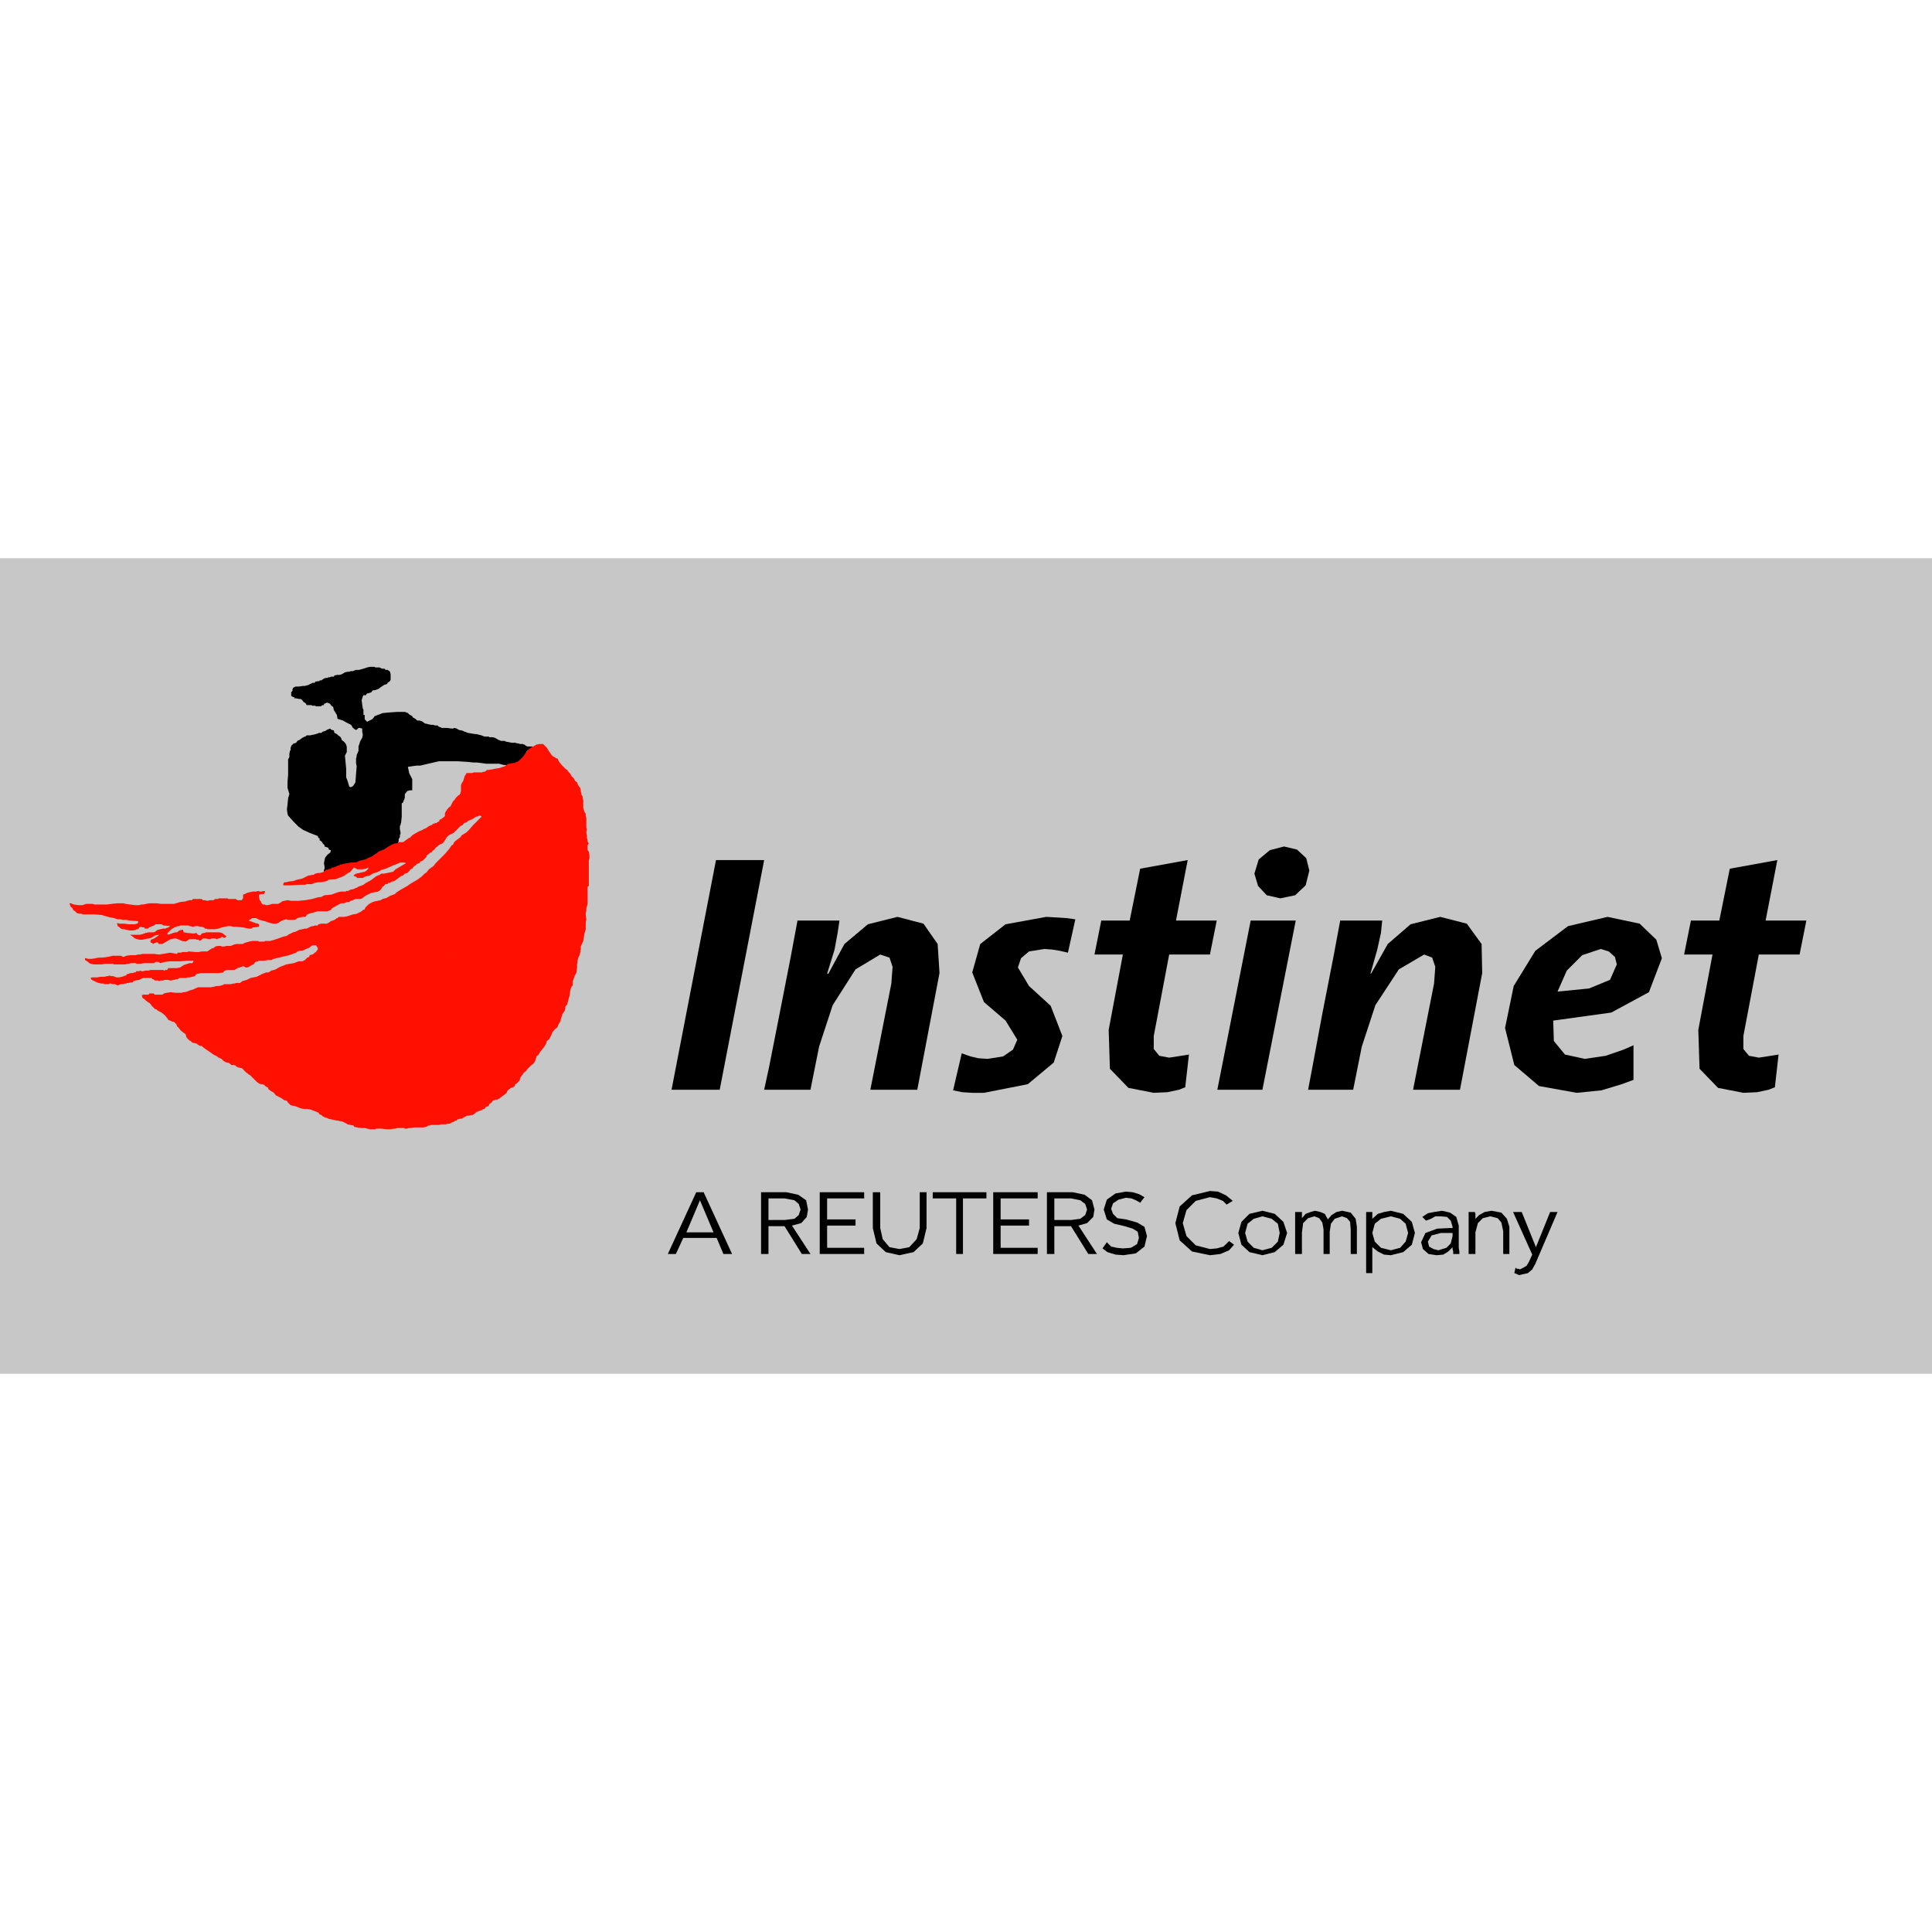 <?xml version="1.0" encoding="UTF-8"?>
<svg id="Layer_1" xmlns="http://www.w3.org/2000/svg" width="1024" height="1024" version="1.1" viewBox="0 0 1024 1024">
  <!-- Generator: Adobe Illustrator 29.5.1, SVG Export Plug-In . SVG Version: 2.1.0 Build 141)  -->
  <rect y="295.882" width="1024.003" height="432.236" fill="#c7c7c7"/>
  <polygon points="381.46 577.582 355.931 577.582 379.493 455.851 405.017 455.851 381.46 577.582" fill-rule="evenodd" data-split="true" />
  <polygon points="566.024 504.938 561.769 503.953 557.844 503.301 553.587 502.973 545.407 504.284 541.151 507.882 539.515 512.794 545.407 522.606 556.862 533.076 563.079 549.117 558.498 563.184 544.752 574.642 521.518 579.221 515.304 579.221 510.068 578.893 505.156 577.913 509.735 558.28 514.316 559.914 518.574 560.894 523.483 561.22 531.666 559.914 536.901 556.315 539.191 551.077 532.969 540.938 521.518 531.116 515.304 515.408 519.552 500.352 532.969 489.881 554.569 485.959 560.132 486.285 565.37 486.611 569.949 487.265 566.024 504.938" fill-rule="evenodd" data-split="true"/>
  <polygon points="953.806 505.918 932.208 505.918 924.026 549.118 924.026 555.989 926.973 559.588 932.208 560.571 940.719 559.26 942.679 558.929 940.719 576.276 937.443 577.582 931.228 578.893 924.026 579.221 910.611 576.602 900.794 566.46 900.138 545.842 907.666 505.918 892.612 505.918 896.213 487.922 911.265 487.922 916.831 460.432 942.025 455.851 935.81 487.922 957.407 487.922 953.806 505.918" fill-rule="evenodd" data-split="true"/>
  <polygon points="641.29 505.918 619.69 505.918 611.51 549.118 611.51 555.989 614.455 559.588 619.69 560.571 628.198 559.26 630.163 558.929 628.198 576.276 624.928 577.582 618.712 578.893 611.51 579.221 598.093 576.602 588.276 566.46 587.622 545.842 595.148 505.918 580.096 505.918 583.697 487.922 598.749 487.922 604.31 460.432 629.506 455.851 623.294 487.922 644.891 487.922 641.29 505.918" fill-rule="evenodd" data-split="true"/>
  <polygon points="669.104 577.581 645.216 577.581 662.886 487.92 686.774 487.92 669.104 577.581" fill-rule="evenodd" data-split="true"/>
  <polygon points="678.594 476.139 671.399 474.503 666.813 469.598 664.853 463.048 667.144 455.527 673.033 450.617 680.559 448.65 687.431 450.287 692.34 454.868 693.977 461.418 692.012 469.268 686.451 474.503 678.594 476.139" fill-rule="evenodd" data-split="true"/>
  <polygon points="773.823 577.582 748.954 577.582 760.081 521.3 760.735 512.464 759.094 507.554 754.844 505.918 741.428 513.774 728.991 532.755 721.791 554.679 717.21 577.582 693.322 577.582 695.612 565.48 700.848 537.336 706.737 507.228 710.338 487.921 732.592 487.921 731.936 494.467 729.971 503.301 726.37 516.065 726.7 516.065 735.537 500.352 747.644 489.881 763.352 485.959 777.424 489.555 785.278 500.352 785.604 515.734 773.823 577.582" fill-rule="evenodd" data-split="true"/>
  <polygon points="486.179 577.582 461.304 577.582 472.431 521.3 473.087 512.464 471.451 507.554 466.542 505.918 453.454 513.774 441.343 532.755 434.148 554.679 429.562 577.582 405.017 577.582 407.638 565.48 413.197 537.336 419.089 507.228 422.69 487.921 444.944 487.921 443.962 494.467 442.327 503.301 438.398 516.065 439.052 516.065 447.563 500.352 459.996 489.881 475.702 485.959 489.45 489.555 496.976 500.352 497.956 515.734 486.179 577.582" fill-rule="evenodd" data-split="true"/>
  <polygon points="438.397 661.36 458.035 661.36 458.035 664.635 434.473 664.635 434.473 631.91 458.035 631.91 458.035 635.181 438.397 635.181 438.397 646.308 453.454 646.308 453.454 649.583 438.397 649.583 438.397 661.36" fill-rule="evenodd" data-split="true"/>
  <polygon points="491.084 650.888 489.119 659.068 484.212 663.654 476.686 665.286 469.486 663.654 464.575 659.068 462.615 650.888 462.615 631.909 466.542 631.909 466.542 650.888 467.85 656.78 471.451 661.035 476.686 662.015 481.922 661.035 485.849 656.78 487.483 650.888 487.483 631.909 491.084 631.909 491.084 650.888" fill-rule="evenodd" data-split="true"/>
  <polygon points="510.391 664.635 506.79 664.635 506.79 635.181 494.36 635.181 494.36 631.91 522.829 631.91 522.829 635.181 510.391 635.181 510.391 664.635" fill-rule="evenodd" data-split="true"/>
  <polygon points="530.355 661.36 549.988 661.36 549.988 664.635 526.43 664.635 526.43 631.91 549.988 631.91 549.988 635.181 530.355 635.181 530.355 646.308 545.406 646.308 545.406 649.583 530.355 649.583 530.355 661.36" fill-rule="evenodd" data-split="true"/>
  <polygon points="604.309 637.472 602.019 636.159 599.728 635.181 596.783 634.848 592.858 635.835 589.911 637.802 588.932 640.74 589.911 643.363 592.202 645.651 596.783 646.308 602.673 647.942 606.6 650.233 607.91 655.144 606.6 660.705 602.019 664.304 595.473 665.284 591.222 664.961 586.967 663.655 584.35 661.683 586.641 658.415 588.932 660.705 591.876 661.36 595.147 661.683 599.402 661.36 602.673 659.393 603.655 656.124 603.006 652.854 600.384 651.21 596.129 649.909 590.568 648.599 586.641 646.308 585.002 641.073 586.641 635.835 591.222 632.56 596.783 631.577 600.384 631.91 603.655 632.89 606.6 634.524 604.309 637.472" fill-rule="evenodd" data-split="true"/>
  <polygon points="654.051 659.724 651.435 662.669 646.856 664.634 641.291 665.285 631.797 663.325 625.259 657.434 622.961 648.274 625.259 639.43 631.797 633.546 641.291 631.248 645.546 631.579 649.801 633.546 653.397 636.49 650.127 638.45 648.16 636.49 644.889 635.182 641.291 634.523 633.765 636.49 628.853 641.402 626.893 648.274 628.853 655.143 633.765 660.055 641.291 662.015 644.889 661.682 648.491 660.704 651.435 657.764 654.051 659.724" fill-rule="evenodd" data-split="true"/>
  <polygon points="686.45 646.963 686.45 642.382 690.051 642.382 690.051 645.652 692.011 643.362 694.63 642.382 696.921 641.728 699.868 642.382 702.158 643.362 703.793 646.309 705.757 644.018 708.374 642.382 711.318 641.728 715.9 642.708 718.518 645.983 719.175 650.233 719.175 664.636 715.9 664.636 715.9 651.544 715.574 647.61 713.939 645.652 711.318 644.672 707.394 645.983 705.429 648.599 704.773 652.855 704.773 664.636 701.502 664.636 701.502 651.544 700.848 647.943 699.211 645.652 696.593 644.672 693.322 645.652 690.705 648.273 690.051 653.178 690.051 664.636 686.45 664.636 686.45 646.963" fill-rule="evenodd" data-split="true"/>
  <polygon points="781.678 642.382 782.004 643.362 782.004 645.983 783.969 644.019 786.913 642.382 790.515 641.728 795.75 642.708 798.695 645.983 800.001 650.234 800.001 664.634 796.73 664.634 796.73 652.524 795.75 647.943 793.785 645.653 789.858 644.673 785.933 645.653 783.315 648.274 782.004 653.178 782.004 664.634 778.403 664.634 778.403 642.382 781.678 642.382" fill-rule="evenodd" data-split="true"/>
  <polygon points="814.072 661.034 821.605 642.382 825.528 642.382 813.747 669.864 812.113 672.816 809.822 674.776 805.567 675.755 804.91 675.755 803.602 675.106 802.622 674.776 803.276 671.836 803.93 672.485 804.91 672.485 805.567 672.816 807.531 671.836 809.166 670.851 810.476 668.56 812.113 664.959 801.966 642.382 806.547 642.382 814.072 661.034" fill-rule="evenodd" data-split="true"/>
  <path d="M724.08,642.382h3.276v3.601l2.947-2.621,3.268-.98,3.601-.654,6.546,1.634,4.581,4.248,1.637,5.892-1.637,6.222-4.581,3.929-6.546,1.632-3.601-.326-3.268-1.634-2.947-2.291v13.741h-3.276v-32.394h0ZM737.172,644.673l-5.235,1.311-3.27,2.614-1.311,4.905,1.311,4.588,3.27,3.271,5.235,1.308,4.912-1.308,2.944-3.271,1.304-4.588-1.304-4.905-2.944-2.614-4.912-1.311Z" fill-rule="evenodd"  data-split="true"/>
  <polygon points="282.301 395.969 281.977 395.638 279.356 395.638 279.03 395.308 278.707 395.308 278.05 394.658 277.719 394.658 277.065 394.328 275.429 394.328 274.775 393.999 274.121 393.999 273.141 393.678 271.174 393.678 267.903 393.017 267.58 392.693 265.612 392.693 263.978 392.037 262.344 391.057 261.034 390.729 259.4 390.729 259.067 390.403 256.778 390.403 255.142 389.746 252.523 389.092 251.867 389.092 247.942 388.438 246.306 387.787 245.982 387.787 245.651 387.458 244.671 387.128 244.341 387.128 243.035 386.802 242.05 386.148 240.744 385.817 240.09 386.148 239.436 386.148 236.815 385.817 234.199 385.817 233.544 385.496 232.564 385.168 231.91 384.511 230.6 384.511 229.62 384.188 228.635 384.188 226.999 383.857 225.688 383.526 225.365 383.526 224.382 382.877 224.054 382.546 223.397 382.221 222.417 381.897 221.109 381.897 220.453 381.236 219.473 380.587 218.819 380.256 218.493 379.607 216.852 378.622 216.202 377.965 215.548 377.635 214.563 377.316 210.636 377.316 206.055 377.635 202.78 377.965 198.529 379.607 197.875 380.587 197.221 381.236 194.6 382.546 193.294 381.236 193.294 378.945 192.64 378.945 192.64 376.005 192.309 375.675 191.66 371.096 192.309 369.134 192.64 368.475 193.951 368.475 194.274 367.825 194.6 367.495 195.254 367.495 195.911 367.164 196.239 367.164 196.895 366.841 197.545 365.858 198.529 365.858 200.492 365.204 201.8 364.224 203.765 362.914 205.075 362.583 205.401 361.934 206.712 360.954 207.035 360.293 207.035 357.353 206.712 356.042 206.055 355.388 205.727 355.388 205.727 355.062 204.421 355.062 203.765 354.403 202.456 354.403 201.146 353.754 198.855 353.754 198.529 353.421 196.239 353.421 194.6 353.754 192.64 354.403 190.349 355.062 188.713 355.062 187.728 355.388 187.074 355.711 185.768 355.711 185.114 356.042 184.127 356.042 182.824 356.368 181.182 357.353 180.202 357.678 178.892 357.678 177.258 358.002 176.932 358.658 175.298 358.658 174.967 358.982 173.987 358.982 173.657 359.313 172.677 359.313 171.697 359.643 170.712 360.293 170.386 360.623 169.406 360.623 169.406 360.954 167.115 361.272 166.785 361.934 165.474 361.934 165.151 362.26 164.171 362.583 163.84 362.914 161.55 363.57 160.57 363.57 158.279 363.894 156.638 363.894 155.334 364.55 155.004 365.535 155.004 366.184 154.35 366.841 154.35 368.805 155.334 369.455 155.991 369.455 155.991 370.116 156.971 370.116 158.279 370.44 159.259 370.44 160.239 371.096 160.895 372.076 161.55 372.404 162.206 373.054 162.53 373.715 165.151 373.715 165.474 374.041 167.115 374.041 167.441 374.367 170.055 374.367 170.386 374.041 171.042 373.715 171.697 373.715 171.697 373.054 172.022 373.054 172.351 372.73 172.677 372.73 173.333 372.404 173.657 372.404 173.987 372.73 174.311 372.73 174.967 373.054 175.621 374.041 176.601 374.695 176.932 376.331 178.568 378.945 178.892 380.912 179.548 381.236 181.836 381.897 183.478 382.877 186.094 384.188 187.074 385.817 188.385 386.802 189.039 386.802 190.019 385.817 190.675 385.817 191.984 386.148 191.984 387.787 192.309 389.418 191.984 391.057 191.004 392.693 190.019 395.638 190.019 397.929 189.039 400.219 189.039 400.873 188.713 402.179 188.713 404.474 189.039 406.108 188.383 414.621 187.403 416.251 186.749 416.912 185.769 417.235 185.112 416.912 184.128 413.634 183.478 412 183.478 407.419 182.824 400.547 183.804 398.583 183.804 395.969 183.478 394.658 182.824 393.678 181.837 392.693 181.183 392.367 181.183 392.037 180.857 391.383 180.533 390.729 180.203 390.403 179.223 389.746 178.569 389.092 177.258 388.438 176.932 387.127 175.622 386.802 174.968 386.147 173.331 386.802 172.351 387.458 171.041 387.786 170.386 388.438 169.076 388.438 168.419 388.766 166.131 389.418 165.805 389.418 164.497 389.746 162.53 389.746 161.874 390.403 161.55 390.403 160.239 391.057 158.936 392.037 157.625 392.693 156.969 393.678 155.989 393.999 155.658 393.999 154.348 395.307 154.348 395.638 154.024 396.292 154.024 397.598 153.694 397.929 153.368 399.563 153.368 401.199 152.714 402.51 152.714 410.69 152.39 414.291 152.39 417.561 153.368 420.837 152.714 423.127 152.39 426.403 152.06 429.019 152.39 431.31 152.714 432.29 155.335 435.234 158.28 438.179 160.57 439.815 164.171 441.454 168.419 443.086 168.752 444.071 169.406 444.396 169.406 445.381 170.056 445.705 170.71 446.361 171.041 447.015 172.023 447.995 172.023 448.652 173.988 449.306 174.311 450.286 175.298 450.616 175.298 451.266 174.968 451.927 173.657 452.907 172.351 454.541 172.023 455.852 171.697 457.486 172.023 459.448 172.023 460.433 171.697 461.087 171.697 462.398 173.657 462.067 177.258 460.433 179.223 459.448 185.112 458.142 195.585 455.526 202.78 450.945 209.657 447.669 210.637 447.346 210.963 447.015 210.963 446.361 211.291 446.035 211.291 444.725 211.947 443.745 211.947 442.434 212.271 442.106 212.271 441.126 211.947 439.489 211.947 437.855 212.271 437.199 212.602 435.888 212.927 432.944 212.927 425.741 213.581 425.418 213.907 424.431 214.238 423.781 214.561 422.801 214.561 420.837 215.218 420.18 215.546 419.526 215.872 419.526 215.872 419.203 216.203 419.203 217.183 418.872 218.493 418.872 218.493 412.98 216.852 409.71 216.203 406.439 216.203 406.439 220.783 405.78 222.743 405.78 232.564 403.49 242.707 403.49 247.942 403.818 250.887 404.151 252.851 404.151 255.468 404.475 257.758 404.8 264.635 404.8 266.925 405.455 267.903 405.455 268.883 405.78 271.83 404.8 275.429 403.49 275.762 402.838 278.05 400.548 279.356 397.929 281.321 396.949 282.631 395.969 282.301 395.969" fill-rule="evenodd" data-split="true"/>
  <path d="M53.885,484.975l4.581,1.311h.331l1.634.326,1.967.654h1.634l.98.326h1.965l1.967.328,4.248.331v.98l-.654.325-.98.326h-3.271l-2.621-.326h-2.288l-1.313-.325v.325l.333,1.311.98.654.654.65.98.33h.654l2.947.654h1.965l1.303-.323.657-.331h.654l.331-.33.325-.65.98-.33.655.33h.987l.323.65h1.637l.654-.65.98-.33.33-.324h.324l.987-.326.654-.659h3.271l.98.659h.656l2.945.326-.98.654-1.637.65h-.984l-1.635.33-1.31.331-.657.323-.649.657-.985.33h-2.616l-1.308.324h-.326l-.654.326-2.291.654h-5.235l.98.656,1.634,1.311,2.29.649h1.635l2.947-.649h.654l.98-.331,2.295-1.31,1.636-.326h.324l-.654.656-1.96,1.311-1.641.649-.324.659v.326l.324.654h.33l.98.652.654-.652h.331l.98-.328.98.98h1.636l4.586-2.617,1.96-.323h.985l.649.323,2.291.985,1.965.326.656-.326.98-.659.654-.326h2.947l.654.326h.98l.654.659.988-.659.323-.326.326-.323h1.639l1.306.323h1.31v-.323h2.291l.654.323h.331l.649-.323,1.311-.331.656-.651.98.651h.328l.98-.651v-.329l-.654-.33-.326-.326-1.308-.98-1.636-.324h-6.872l-.654.324h-.331l-1.303.326-.331.654-.657.326h-.323l-.331-.326h-.325l-.655-.654v-.326l-1.636.326-3.273-.326-1.962-.324-.329-.987v-.323h-.656l-1.306.323-1.308.987h-.657l-1.31.324-2.614.98-.657-.654,2.291-2.291,1.636-.98.985-.33.649-.324h.985l.326-.326h4.581l.331.326h.654l.98.324h.654l.656-.324h1.635l.979.324h1.311l.326.33h.654l.331.65h.654l.982.33h3.925l1.634-.33,1.967-.65,3.271-.654h1.308l1.31.324h1.311l3.601.33,3.271.65h1.634l.654-.65h.982l2.288-.33v-1.309l-.647-.326-1.313-.325-2.618-.98-.98-.331,1.964-1.308h1.96l1.965.98,2.616.659,2.945.98,1.641.325h1.96v-.325h.654l1.311-.98,1.634-.659,1.313-.326.978.326h3.277l.98-.326.654-.654,1.311-.326,1.636-.326h1.304l.331-.331.654-.98.98-.328,4.581-1.31h5.235l.654-.326.987-.326.326-.328.324-.657,1.31-.654,1.634-.98,1.967-.98h1.634l1.311-.656h1.311l.654-.655,1.306-.33,1.31-.65h2.619l.982-.33,1.635-1.311,3.275-1.634h.649l.985-.326h.656l1.306-.33,1.308-.98.657-.98.326-.654.654-.326.654-.659v-.326h1.311l.325-.654h.985l.98-.652,1.311-.328,1.31-.982.98-.659,1.311-.98.98-.326.98-.985,1.31-.323,1.309-1.306.326-.661.984-.324.652-.985.328-.321.657-.33.98-.98.98-.331.654-.328v-.652h.656l.654-.328,1.965-1.962v-.329l.326-.651.654-.329.98-.982h.657l.654-.98.98-.659.656-.98.985-.654.98-.982.98-.324.654-.33.656-.655.655-.98.979-1.636.985-.98,2.617-1.311,3.601-3.601,1.308-.654.657-.985,1.305-.325.654-.655,1.311-.651.98-.329,1.965-1.31-4.581-23.234h-.329l-.325.649-.657.985-.654,2.291-.98,1.636-.331.98v2.952l-.323,1.308-.331.649-.651.331-1.639,1.636-.326.655-.98.98-1.311,2.621-.98.651-.328.659h-.326l-.331.65-.654.98-.325.661v1.306l-.331.654-.98.654-.324.326-1.31.659v.651l-.657.331-.98.649h-.654l-.33.331h-.65l-.656.654-1.639.654-1.306.983-.654.328-.98.326-.331.326-1.636.654-.654.326-2.291,1.31-.98.659-.984.98-.326.326h-.329l-2.29,1.634-.326.331-.654.325h-2.291l-.98.655h-.984l-1.637.654-2.29,1.305-1.965,1.311-2.617.98-1.634,1.311-.656.33-1.308.98-1.637.654-1.964.985-2.945.652-1.96.98h-2.947l-1.311.328h-.98l-.654.331h-.654l-.987.326h-.649l-.985.654h-.657l-.323.33-.98.321-.657.329h-.984l-.65.656-2.621.654-.98.98-.985.331-1.305.326h-.985l-1.306.323-.985.661h-.654l-1.306.324h-.654l-3.277,1.636-2.945.654-1.96.657-2.621.328-.978.321h-.98l-.333.331-.323.654v.326l.323.328h3.271l5.242-.328h2.94l.654-.326h2.621l1.634-.654,1.967-.331h1.304l3.278-.649.654-.657,3.927-.325,4.255-1.639,2.288-1.634,1.311-.657,1.306-1.634.654-.656.987.656.647.324h2.623l1.965-.324,1.306-.656v.656l-.982.985-.98.649-1.634.331-1.311.326-1.634.323-.987.661-.324.324.324.326.987.33.647.65h2.947l.985-.65,2.616-.656,1.634-.985,2.947-.98,1.639-.98,2.291-.654,2.29-.985.654-.321,4.907-1.969h1.965l.98.328-5.561,3.271-1.311,1.31-4.909.98h-1.306l-.985.661-1.634.65-2.616,1.964-1.639.985-1.306.652-1.31.98-1.637.659-.985.326-.98.654h-.323l-1.311.651-1.636.329-1.311.656h-.98v.324h-2.619l-1.636.33-3.599,1.311-3.601.326-1.967.985h-.98l-1.311.318-2.288.661-3.601.65-3.594.33h-3.932l-1.96-.33-1.634.33-1.311.331-.33.324-1.637.98h-3.268l-.987.325-1.303.331h-.987l-.655-.331h-.98l-.656-.649-.323-.656v-.324l-.657-.661-.331-1.629v-1.311l.988-.331h1.634l.654-1.31-.654-.324-1.311.324h-.98l-.654-.324-1.311.324h-1.636l-1.634.33-1.311.326-1.31.654-.98.331v1.96l-.324.33-.33.65h-2.291l-.98-.65h-3.929l-.326-.33h-4.581l-.655.33h-1.31l-.98.65h-1.637l-1.634.33-1.31-.33h-.985l-.649-.65h-4.586l-.652.65h-1.308l-.985.33h-.326l-.656.331-2.945.324-3.271.98h-6.871l-2.296-.324h-3.924l-3.271.649h-.985l-.98.331h-2.29l-2.614-.331-2.298-.325-1.303-.324h-3.278l-2.945.324-2.614.325h-6.222l-1.304-.325h-3.275l-1.96.656h-2.29l-2.296-.331-1.636-.649h-.654v.324l.328.656.326.98.654.331.656,1.308.98.652.987.98,1.304.33h.985l.98.328h6.215l3.601.326ZM166.131,490.865h-.657l-.977.326-1.967.98h-.98l-1.311.331-1.634.33-1.967.98-1.304.328-2.621,1.306-.323.326-.657.331-1.634.328-2.621.98-1.965.652-2.29.659h-2.617l-.654.325h-2.621l-.649-.325h-2.945l-1.641.325-2.291.655-1.306.651h-3.275l-1.308.329-.652.33-.985.326h-2.29l-.98.323h-1.634l-.331-.323h-1.311l-1.634.323-.656.662-.98.326-.654.323-1.96,1.311h-2.947l-1.639.33h-1.306l-3.929-.33-.98.33h-2.291l-.98.324h-1.641l-.326.656-3.599-.656-5.892.982-2.614-.326h-6.222l-1.303.326h-.988l-1.31.324h-2.614l-2.291.33-1.634.654-1.31-.654h-4.258l-2.945.654-2.614.326h-1.967l-1.634.331-1.965.328h-1.96l-.987-.328h-.654v.98l.654.328.987.652.65.659.984.326,1.311.325h4.251l1.964-.325h3.925l.656.325h6.216l.654-.325h.987l.98-.326h2.614l.656.326h1.642l2.288-.326h5.237l.655-.659h1.634l.982.659,2.288-.659,2.947-.326h5.566l3.594-.326h2.947l.328.326-.328.326-.326.659h-1.636l-2.945.98-1.965,1.31-1.959.326h-4.256l-.656.98h-.98l-.331.326h-.323l-.331-.326h-6.872l-.98.326h-1.634l-1.31.328h-.654l-.98-.328-.331.328h-1.637l-.33.657h-.978l-.326.323h-1.31l-1.967.661h-.324v.65h-.654l-.656.33-.98.326-1.634.324h-1.311l-.98-.324-.654-.326h-1.311l-.656-.33-.98.33h-.654l-.987.326h-2.291l-1.634.324h-2.614l-.987.33.33.654.326.326,2.621,1.311.978.331,1.313.323h1.308l.65.326h1.964l.657-.326h.656l.978.326h.987l1.634.654,1.637-.654h.98l1.31-.326h.654l.324-.323h.987l.98-.331h.98l.656-.654.978-.326,1.967-.331,1.965-.98h4.581l.323.654h.657l.654.657h1.636l.654.326.985-.326h1.306l.654-.331h1.967l.654.331h.98l1.311-.331h.326l.654-.326h.98l.985-.654h3.601l.649-.33h1.311l2.621-.65.654-.98.98-.33h.326l1.31-.331h9.491l2.291-.323.325-.657.655-.328,1.31-.326h3.599l.656-.326.98-.654.98-.326h.654v-.33h.657l.328-.329h.652l.654.329.331.33h.98l1.31-.659.98-.651.985-.329.98-1.31,1.311-.326.649-.326h2.947l1.641-.328h1.958l.987-.652h.323l2.622-.659,5.558-1.31,3.604-1.306.654-.654,1.311-.331h1.303l1.967-.98,1.634-.649,1.311-.985.654-.326h1.636l-.656-10.47-.654.323ZM209.326,473.848l-2.614.98-1.637.983-.985.328-1.31.33-.98.65-3.271.661-.984.324-1.306.656-.985.649-1.634,1.642-.326.98-.985.328-.649.652-2.621,1.31-1.965.328-2.947.98-1.634.331h-2.945l-.656.652h-.324l-1.31.98-1.96.659-1.311.98h-.33l-.324.325h-3.278l-.98.326h-.323l-.331.659h-1.636l.656,10.471.324.326v.325l.656.659v.98l-.656.652v.328l-.324.331-.656.326-.654.654-.657.326-1.303.323-.331.985-.98.326-1.31,1.31-1.311.654h-1.96l-2.621.985-3.925.652-3.275,1.311-1.304.654-.987.654-.98.326-1.31.325-1.634.985h-1.311l-.654.326-.982.328-3.271,1.637-3.273.654-1.962.98-.985.33-1.306.326-1.308.985h-1.967l-.98.326h-.654l-1.311.323h-3.27l-1.634.657-1.311.323h-1.311l-1.31.331-1.634.331h-6.872l-2.945,1.308-1.31.321-1.634.661-.983.324h-.984l-.655.326h-3.27l-2.617-.326-2.295.326-1.303.33-.985.654h-3.927l-.654-.654h-2.291l-.326.654h-2.944l-.654.326.323,1.311,1.311.98.656.654.98.654,1.308.982.657.98,1.634,1.639.98.331.656.649,1.965.98,1.965,1.641.98,1.311.326.323.33.657.98.328,1.311.652h.654l1.311,1.31.323.98.326.329.656.651.985,1.311,1.634,1.308.98.657.331,1.306.326.658,1.308,1.311.656.324.654.656.652.326,1.639.323,1.96,1.311h.985l.651.654,1.311.985,1.965,1.31,2.29,1.632,1.965.985.649.654h.331l1.311.652.98.984.98.655.984.325h.65l.984.654.657.657h1.306l.984.323.655.662.98.321,1.636.328,2.291,2.291,1.308.98.326.33h.33l3.599,3.601,1.306.98.985.329h.656l.98.325.98.985.987.326.324.98,1.31.985,1.634.98.98,1.31,2.622,1.311,1.964,1.303,1.306.326.654.985,1.311,1.306,1.31.331h.657l3.268,1.31,1.636.324h1.635l1.967.325,2.618.985,1.637.654.654.983.98.328.656.652,1.309.661,1.306.323.33.324,1.634.33,2.947.652h.654l.98.328h.98l2.622,1.311.323.326,3.278.654.323.654,1.634.326,2.298.331h1.96l.98.333,1.311.316h2.944l.654-.316h2.622l2.944.316h1.637l2.29-.316h.654l.98-.333h3.602l.325.333h.985l1.304-.333h.984l1.637-.331h4.909l1.637-.326.98-.654h.654l.982-.331h3.929l1.306-.323h2.291l1.308-.326h.982l.985-.654.98-.324.98-.661h.654l.331-.652h.654l.652-.33h.654l.985-.324.325-.323,1.965-.987h.98l.98-.326h.985l.326-.328.98-.65.656-.661.985-.326,1.634-.654h.326l.654-.656h.656l.331-.324.324-.656h.325l.329-.326h.656l.324-.328v-.331l.333-.649.977-.657.326-.323.331-.662.98-.326.654-.323h.98l.33-.331h.326l2.621-1.96,1.634-1.31.324-.98.656-.659,1.311-.98.98-.326.654-.326.331-.33.323-.98.657-.329,1.634-1.636.333-1.311.323-.654.98-1.31.654-.98.988-.65.979-1.31,1.635-1.642,1.31-.98.98-1.308.331-1.31v-.326l-71.015-89.666-2.617,1.639-.984.98ZM312.081,451.265l-.65-.649v-2.621l.65-.98-.65-.98v-.654l-.33-1.311v-.985l-.326-1.631v-.659l.326-1.306-.326-.654v-5.235l-.328-1.311v-.98l-.657-.985-.326-.98-.33-1.31v-3.927l-.324-1.304v-.661l-.654-.98v-.649l-.326-.987v-.655l-.331-1.31-.979-1.311-.326-.649-.329-.98-.98-.661-.656-1.304-1.311-1.31-.323-.657-.657-.98-.654-.654-.654-.985-.982-.651-1.634-1.639-1.642-1.96-.654-1.311v-.33l-.98-.319-.98-.661-.654-.326-.656-.654-.98-1.311-.654-.98-.98-1.634-1.967-1.967h-1.965l-1.636.331-1.635.979-1.31.657-1.634,1.303-.98,1.311-1.311,1.965-1.967,1.967-1.308.98-1.96.654h-.987l-.65.326h-1.31l-.654.654-.657.326-.323.33-2.945.98-2.29.329-1.311.325-2.291.326h-.656l-.654.659-.654.326h-.657l-.654.326h-4.25l-.985.328h-2.617l4.582,23.234,1.31-.328.324-.326h.656l.654.326v.328l-4.581,4.581-1.965,2.291-1.31,1.31-2.614,1.639-.657.98-2.619,1.963-.651.654-.654,1.31-.655.324-1.636,2.29-1.965,2.291-4.912,4.912-1.303,1.639-.985.651-1.31.98-1.306,1.639-.985.652-1.636,1.639-2.291,1.634-2.288,1.306-1.637.984-1.31.985-2.945,1.632,71.015,89.665h.324v-.98l.98-.654.987-1.641,2.29-2.94.98-1.639.331-1.306,1.303-.985.985-1.962.649-1.639,1.311-1.631,1.311-.985.656-1.634.98-1.641.331-1.304.323-.985.331-1.306,1.303-1.964.331-1.311v-.98l.982-.98.654-2.621.654-2.291.326-2.618.654-1.963.657-.654v-2.29l.323-.654.657-1.963.985-1.964.325-2.615v-1.641l.329-2.29.326-1.311.656-1.308.323-1.306.331-.656h-.331l.331-.98v-1.639l1.304-2.94.656-3.932.657-2.291v-3.598l.328-1.637-.328-2.29v-.985l.328-1.306v-1.308l.326-.98.33-1.311v-9.162l.65-.326v-13.42l.33-1.31v-1.63l-.33-1.972Z" fill="#ff1000" fill-rule="evenodd"  data-split="true"/>
  <path d="M880.832,507.883l-2.945-9.821-8.836-8.506-17.019-3.596-20.943,4.907-17.342,13.087-11.451,18.65-4.586,22.254,4.912,19.638,13.092,11.127,19.957,3.599,13.092-1.311,10.804-3.271,6.215-2.288v-18.329l-5.235,2.291-9.493,3.275-11.127,1.632-10.47-2.291-5.892-7.195-.324-10.799,30.76-4.26,19.961-10.796,6.872-17.996h-.002ZM856.944,511.154l-3.602,8.18-11.127,4.581-16.688,1.641,4.907-11.132,8.18-8.18,9.824-3.271,4.248,1.308,3.277,2.947.98,3.925h.001Z" fill-rule="evenodd"/>
  <path d="M769.897,650.888v-.654l-.98-3.271-1.965-1.967-3.271-.323h-2.947l-2.288,1.308-2.621.982-1.967-1.967,2.947-1.967,3.275-.647,4.255-.656,4.251.982,3.275,2.288,1.306,4.586v11.776l.331,1.967v1.308h-3.275v-1.308l-.326-1.311v-.98l-2.291,2.291-2.619,1.634-3.596.326-4.255-.652-2.947-2.619-.98-3.601,2.291-4.912,6.218-2.291,6.543-.323h1.637-.001ZM768.26,653.502h-4.579l-4.912,1.308-1.965,3.278.654,2.616,2.291,1.311,2.621.654,4.256-1.311,2.291-2.291.98-3.925v-1.641h-1.637,0Z" fill-rule="evenodd" data-split="true"/>
  <path d="M669.103,665.285l-6.871-1.632-4.251-3.929-1.639-6.222,1.639-5.892,4.251-4.248,6.871-1.634,6.546,1.634,4.581,4.248,1.965,5.892-1.965,6.222-4.581,3.929-6.546,1.632ZM669.103,644.672l-4.581,1.311-3.27,2.614-1.311,4.905,1.311,4.588,3.27,3.271,4.581,1.308,4.91-1.308,3.27-3.271.987-4.588-.987-4.905-3.27-2.614-4.91-1.311Z" fill-rule="evenodd" data-split="true"/>
  <path d="M558.823,664.635h-3.925v-32.724h13.741l6.22,1.311,3.927,2.938,1.308,4.914-.654,3.925-3.271,3.275-4.586,1.311,9.821,15.052h-4.586l-9.16-14.726h-8.836v14.726-.002ZM558.823,646.631h8.836l4.909-.649,2.616-1.965.985-2.945-.985-2.947-2.616-1.967-4.909-.978h-8.836v11.45h0Z" fill-rule="evenodd" data-split="true"/>
  <path d="M407.307,664.635h-3.925v-32.724h13.418l6.22,1.311,4.251,2.938.985,4.914-.654,3.925-2.947,3.275-4.909,1.311,9.816,15.052h-4.581l-9.16-14.726h-8.513v14.726-.002ZM407.307,646.631h8.513l5.235-.649,2.291-1.965.98-2.945-.98-2.947-2.291-1.967-5.235-.978h-8.513v11.45h0Z" fill-rule="evenodd" data-split="true"/>
  <path d="M358.221,664.635h-4.251l15.052-32.724h3.925l15.059,32.724h-4.586l-3.594-8.511h-17.675l-3.929,8.511h-.001ZM363.787,653.179h14.398l-7.195-17.021-7.202,17.021h-.001Z" fill-rule="evenodd" data-split="true"/>
</svg>